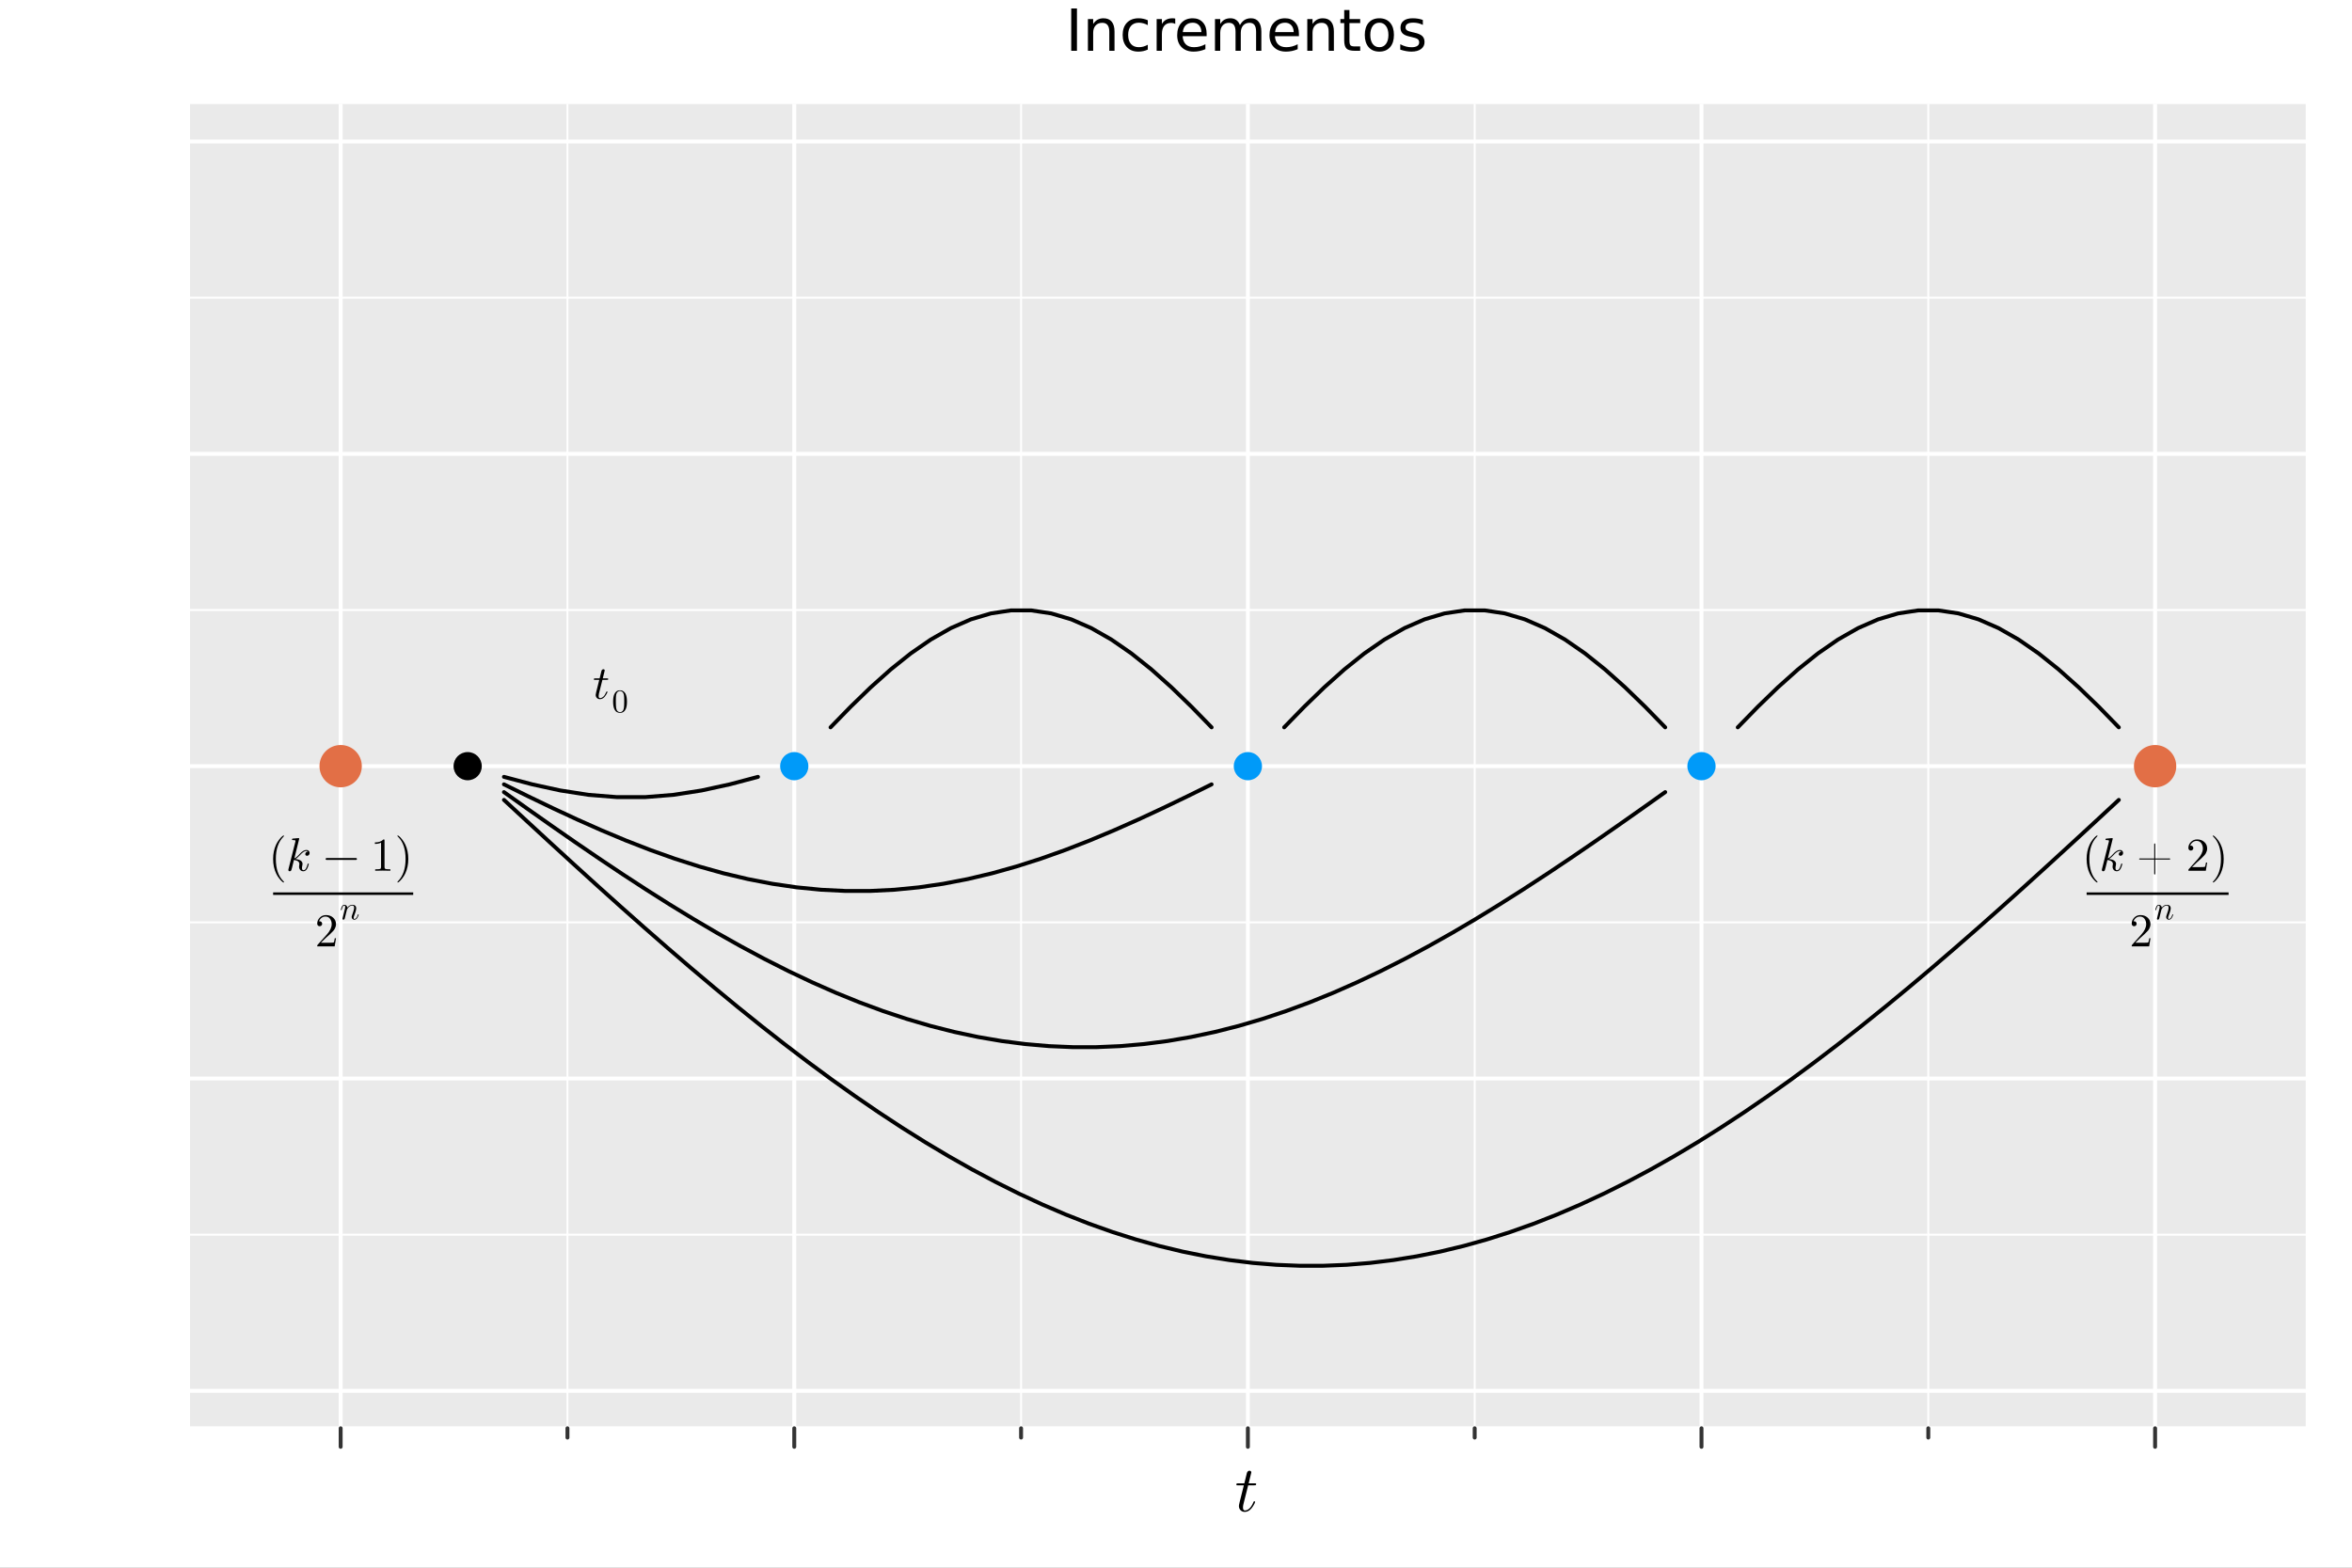 <?xml version="1.0" encoding="utf-8"?>
<svg xmlns="http://www.w3.org/2000/svg" xmlns:xlink="http://www.w3.org/1999/xlink" width="600" height="400" viewBox="0 0 2400 1600">
<rect x="0" y="0" width="2400" height="1600" fill="#808080" stroke="none"/>
<defs>
  <clipPath id="clip570">
    <rect x="0" y="0" width="2400" height="1600"/>
  </clipPath>
</defs>
<path clip-path="url(#clip570)" d="M0 1600 L2400 1600 L2400 0 L0 0  Z" fill="#ffffff" fill-rule="evenodd" fill-opacity="1"/>
<defs>
  <clipPath id="clip571">
    <rect x="480" y="0" width="1681" height="1600"/>
  </clipPath>
</defs>
<path clip-path="url(#clip570)" d="M193.936 1457.74 L2352.76 1457.74 L2352.76 106.192 L193.936 106.192  Z" fill="#eaeaea" fill-rule="evenodd" fill-opacity="1"/>
<defs>
  <clipPath id="clip572">
    <rect x="193" y="106" width="2160" height="1353"/>
  </clipPath>
</defs>
<polyline clip-path="url(#clip572)" style="stroke:#ffffff; stroke-linecap:round; stroke-linejoin:round; stroke-width:2; stroke-opacity:1; fill:none" points="579.043,1457.74 579.043,106.192 "/>
<polyline clip-path="url(#clip572)" style="stroke:#ffffff; stroke-linecap:round; stroke-linejoin:round; stroke-width:2; stroke-opacity:1; fill:none" points="1041.91,1457.74 1041.91,106.192 "/>
<polyline clip-path="url(#clip572)" style="stroke:#ffffff; stroke-linecap:round; stroke-linejoin:round; stroke-width:2; stroke-opacity:1; fill:none" points="1504.78,1457.74 1504.78,106.192 "/>
<polyline clip-path="url(#clip572)" style="stroke:#ffffff; stroke-linecap:round; stroke-linejoin:round; stroke-width:2; stroke-opacity:1; fill:none" points="1967.65,1457.74 1967.65,106.192 "/>
<polyline clip-path="url(#clip572)" style="stroke:#ffffff; stroke-linecap:round; stroke-linejoin:round; stroke-width:2; stroke-opacity:1; fill:none" points="193.936,1260.11 2352.76,1260.11 "/>
<polyline clip-path="url(#clip572)" style="stroke:#ffffff; stroke-linecap:round; stroke-linejoin:round; stroke-width:2; stroke-opacity:1; fill:none" points="193.936,941.347 2352.76,941.347 "/>
<polyline clip-path="url(#clip572)" style="stroke:#ffffff; stroke-linecap:round; stroke-linejoin:round; stroke-width:2; stroke-opacity:1; fill:none" points="193.936,622.585 2352.76,622.585 "/>
<polyline clip-path="url(#clip572)" style="stroke:#ffffff; stroke-linecap:round; stroke-linejoin:round; stroke-width:2; stroke-opacity:1; fill:none" points="193.936,303.824 2352.76,303.824 "/>
<polyline clip-path="url(#clip572)" style="stroke:#ffffff; stroke-linecap:round; stroke-linejoin:round; stroke-width:4; stroke-opacity:1; fill:none" points="347.608,1457.74 347.608,106.192 "/>
<polyline clip-path="url(#clip572)" style="stroke:#ffffff; stroke-linecap:round; stroke-linejoin:round; stroke-width:4; stroke-opacity:1; fill:none" points="810.477,1457.74 810.477,106.192 "/>
<polyline clip-path="url(#clip572)" style="stroke:#ffffff; stroke-linecap:round; stroke-linejoin:round; stroke-width:4; stroke-opacity:1; fill:none" points="1273.35,1457.74 1273.35,106.192 "/>
<polyline clip-path="url(#clip572)" style="stroke:#ffffff; stroke-linecap:round; stroke-linejoin:round; stroke-width:4; stroke-opacity:1; fill:none" points="1736.21,1457.74 1736.21,106.192 "/>
<polyline clip-path="url(#clip572)" style="stroke:#ffffff; stroke-linecap:round; stroke-linejoin:round; stroke-width:4; stroke-opacity:1; fill:none" points="2199.08,1457.74 2199.08,106.192 "/>
<polyline clip-path="url(#clip572)" style="stroke:#ffffff; stroke-linecap:round; stroke-linejoin:round; stroke-width:4; stroke-opacity:1; fill:none" points="193.936,1419.49 2352.76,1419.49 "/>
<polyline clip-path="url(#clip572)" style="stroke:#ffffff; stroke-linecap:round; stroke-linejoin:round; stroke-width:4; stroke-opacity:1; fill:none" points="193.936,1100.73 2352.76,1100.73 "/>
<polyline clip-path="url(#clip572)" style="stroke:#ffffff; stroke-linecap:round; stroke-linejoin:round; stroke-width:4; stroke-opacity:1; fill:none" points="193.936,781.966 2352.76,781.966 "/>
<polyline clip-path="url(#clip572)" style="stroke:#ffffff; stroke-linecap:round; stroke-linejoin:round; stroke-width:4; stroke-opacity:1; fill:none" points="193.936,463.205 2352.76,463.205 "/>
<polyline clip-path="url(#clip572)" style="stroke:#ffffff; stroke-linecap:round; stroke-linejoin:round; stroke-width:4; stroke-opacity:1; fill:none" points="193.936,144.443 2352.76,144.443 "/>
<polyline clip-path="url(#clip570)" style="stroke:#ffffff; stroke-linecap:round; stroke-linejoin:round; stroke-width:4; stroke-opacity:1; fill:none" points="193.936,1457.74 2352.76,1457.74 "/>
<polyline clip-path="url(#clip570)" style="stroke:#333333; stroke-linecap:round; stroke-linejoin:round; stroke-width:4; stroke-opacity:1; fill:none" points="347.608,1457.74 347.608,1476.64 "/>
<polyline clip-path="url(#clip570)" style="stroke:#333333; stroke-linecap:round; stroke-linejoin:round; stroke-width:4; stroke-opacity:1; fill:none" points="810.477,1457.74 810.477,1476.64 "/>
<polyline clip-path="url(#clip570)" style="stroke:#333333; stroke-linecap:round; stroke-linejoin:round; stroke-width:4; stroke-opacity:1; fill:none" points="1273.35,1457.74 1273.35,1476.64 "/>
<polyline clip-path="url(#clip570)" style="stroke:#333333; stroke-linecap:round; stroke-linejoin:round; stroke-width:4; stroke-opacity:1; fill:none" points="1736.21,1457.74 1736.21,1476.64 "/>
<polyline clip-path="url(#clip570)" style="stroke:#333333; stroke-linecap:round; stroke-linejoin:round; stroke-width:4; stroke-opacity:1; fill:none" points="2199.08,1457.74 2199.08,1476.64 "/>
<polyline clip-path="url(#clip570)" style="stroke:#333333; stroke-linecap:round; stroke-linejoin:round; stroke-width:4; stroke-opacity:1; fill:none" points="579.043,1457.74 579.043,1467.19 "/>
<polyline clip-path="url(#clip570)" style="stroke:#333333; stroke-linecap:round; stroke-linejoin:round; stroke-width:4; stroke-opacity:1; fill:none" points="1041.91,1457.74 1041.91,1467.19 "/>
<polyline clip-path="url(#clip570)" style="stroke:#333333; stroke-linecap:round; stroke-linejoin:round; stroke-width:4; stroke-opacity:1; fill:none" points="1504.78,1457.74 1504.78,1467.19 "/>
<polyline clip-path="url(#clip570)" style="stroke:#333333; stroke-linecap:round; stroke-linejoin:round; stroke-width:4; stroke-opacity:1; fill:none" points="1967.65,1457.74 1967.65,1467.19 "/>
<path clip-path="url(#clip570)" d="M1281.82 1514.63 Q1281.82 1515.53 1281.4 1515.76 Q1280.98 1515.95 1279.82 1515.95 L1273.64 1515.95 L1268.74 1535.41 Q1268.35 1537.11 1268.35 1538.56 Q1268.35 1540.17 1268.84 1540.88 Q1269.35 1541.59 1270.42 1541.59 Q1272.51 1541.59 1274.76 1539.69 Q1277.05 1537.79 1278.98 1533.15 Q1279.24 1532.54 1279.37 1532.41 Q1279.53 1532.25 1279.95 1532.25 Q1280.75 1532.25 1280.75 1532.89 Q1280.75 1533.12 1280.3 1534.15 Q1279.88 1535.18 1278.95 1536.69 Q1278.05 1538.21 1276.86 1539.62 Q1275.7 1541.04 1273.93 1542.07 Q1272.16 1543.07 1270.26 1543.07 Q1267.58 1543.07 1265.88 1541.36 Q1264.2 1539.66 1264.2 1536.98 Q1264.2 1536.11 1264.88 1533.34 Q1265.55 1530.54 1269.22 1515.95 L1263.4 1515.95 Q1262.59 1515.95 1262.27 1515.92 Q1261.98 1515.89 1261.75 1515.73 Q1261.56 1515.53 1261.56 1515.15 Q1261.56 1514.54 1261.82 1514.28 Q1262.07 1513.99 1262.4 1513.96 Q1262.75 1513.89 1263.56 1513.89 L1269.74 1513.89 L1272.32 1503.43 Q1272.57 1502.39 1273.22 1501.81 Q1273.89 1501.2 1274.28 1501.14 Q1274.67 1501.04 1274.96 1501.04 Q1275.83 1501.04 1276.34 1501.53 Q1276.86 1501.98 1276.86 1502.81 Q1276.86 1503.26 1274.15 1513.89 L1279.95 1513.89 Q1280.69 1513.89 1280.98 1513.92 Q1281.3 1513.96 1281.56 1514.12 Q1281.82 1514.28 1281.82 1514.63 Z" fill="#000000" fill-rule="nonzero" fill-opacity="1" /><path clip-path="url(#clip570)" d="M1093.08 8.64 L1098.93 8.64 L1098.93 51.84 L1093.08 51.84 L1093.08 8.64 Z" fill="#000000" fill-rule="nonzero" fill-opacity="1" /><path clip-path="url(#clip570)" d="M1137.26 32.28 L1137.26 51.84 L1131.94 51.84 L1131.94 32.453 Q1131.94 27.853 1130.15 25.567 Q1128.35 23.281 1124.76 23.281 Q1120.45 23.281 1117.96 26.03 Q1115.48 28.779 1115.48 33.524 L1115.48 51.84 L1110.12 51.84 L1110.12 19.433 L1115.48 19.433 L1115.48 24.468 Q1117.39 21.545 1119.96 20.098 Q1122.57 18.651 1125.95 18.651 Q1131.54 18.651 1134.4 22.124 Q1137.26 25.567 1137.26 32.28 Z" fill="#000000" fill-rule="nonzero" fill-opacity="1" /><path clip-path="url(#clip570)" d="M1171.21 20.677 L1171.21 25.654 Q1168.95 24.41 1166.66 23.802 Q1164.41 23.165 1162.09 23.165 Q1156.91 23.165 1154.05 26.464 Q1151.18 29.734 1151.18 35.665 Q1151.18 41.597 1154.05 44.896 Q1156.91 48.165 1162.09 48.165 Q1164.41 48.165 1166.66 47.558 Q1168.95 46.921 1171.21 45.677 L1171.21 50.596 Q1168.98 51.638 1166.58 52.158 Q1164.2 52.679 1161.51 52.679 Q1154.19 52.679 1149.88 48.078 Q1145.57 43.478 1145.57 35.665 Q1145.57 27.737 1149.91 23.194 Q1154.28 18.651 1161.86 18.651 Q1164.32 18.651 1166.66 19.172 Q1169.01 19.664 1171.21 20.677 Z" fill="#000000" fill-rule="nonzero" fill-opacity="1" /><path clip-path="url(#clip570)" d="M1199.24 24.41 Q1198.35 23.889 1197.28 23.657 Q1196.23 23.397 1194.96 23.397 Q1190.45 23.397 1188.02 26.348 Q1185.61 29.271 1185.61 34.768 L1185.61 51.84 L1180.26 51.84 L1180.26 19.433 L1185.61 19.433 L1185.61 24.468 Q1187.29 21.516 1189.98 20.098 Q1192.68 18.651 1196.52 18.651 Q1197.07 18.651 1197.74 18.738 Q1198.4 18.796 1199.21 18.941 L1199.24 24.41 Z" fill="#000000" fill-rule="nonzero" fill-opacity="1" /><path clip-path="url(#clip570)" d="M1231.25 34.305 L1231.25 36.91 L1206.77 36.91 Q1207.11 42.407 1210.07 45.301 Q1213.05 48.165 1218.34 48.165 Q1221.41 48.165 1224.27 47.413 Q1227.17 46.661 1230 45.156 L1230 50.191 Q1227.14 51.406 1224.13 52.042 Q1221.12 52.679 1218.02 52.679 Q1210.27 52.679 1205.72 48.165 Q1201.21 43.651 1201.21 35.955 Q1201.21 27.997 1205.49 23.339 Q1209.8 18.651 1217.1 18.651 Q1223.64 18.651 1227.43 22.876 Q1231.25 27.072 1231.25 34.305 M1225.92 32.743 Q1225.86 28.374 1223.46 25.77 Q1221.09 23.165 1217.15 23.165 Q1212.7 23.165 1210.01 25.683 Q1207.35 28.2 1206.94 32.772 L1225.92 32.743 Z" fill="#000000" fill-rule="nonzero" fill-opacity="1" /><path clip-path="url(#clip570)" d="M1265.22 25.654 Q1267.21 22.066 1269.99 20.359 Q1272.77 18.651 1276.53 18.651 Q1281.59 18.651 1284.34 22.21 Q1287.09 25.741 1287.09 32.28 L1287.09 51.84 L1281.74 51.84 L1281.74 32.453 Q1281.74 27.795 1280.09 25.538 Q1278.44 23.281 1275.05 23.281 Q1270.92 23.281 1268.51 26.03 Q1266.11 28.779 1266.11 33.524 L1266.11 51.84 L1260.76 51.84 L1260.76 32.453 Q1260.76 27.766 1259.11 25.538 Q1257.46 23.281 1254.02 23.281 Q1249.94 23.281 1247.54 26.059 Q1245.13 28.808 1245.13 33.524 L1245.13 51.84 L1239.78 51.84 L1239.78 19.433 L1245.13 19.433 L1245.13 24.468 Q1246.96 21.487 1249.5 20.069 Q1252.05 18.651 1255.55 18.651 Q1259.08 18.651 1261.54 20.445 Q1264.03 22.239 1265.22 25.654 Z" fill="#000000" fill-rule="nonzero" fill-opacity="1" /><path clip-path="url(#clip570)" d="M1325.43 34.305 L1325.43 36.91 L1300.95 36.91 Q1301.3 42.407 1304.25 45.301 Q1307.23 48.165 1312.52 48.165 Q1315.59 48.165 1318.46 47.413 Q1321.35 46.661 1324.18 45.156 L1324.18 50.191 Q1321.32 51.406 1318.31 52.042 Q1315.3 52.679 1312.21 52.679 Q1304.45 52.679 1299.91 48.165 Q1295.39 43.651 1295.39 35.955 Q1295.39 27.997 1299.68 23.339 Q1303.99 18.651 1311.28 18.651 Q1317.82 18.651 1321.61 22.876 Q1325.43 27.072 1325.43 34.305 M1320.1 32.743 Q1320.05 28.374 1317.65 25.77 Q1315.27 23.165 1311.34 23.165 Q1306.88 23.165 1304.19 25.683 Q1301.53 28.2 1301.12 32.772 L1320.1 32.743 Z" fill="#000000" fill-rule="nonzero" fill-opacity="1" /><path clip-path="url(#clip570)" d="M1361.11 32.28 L1361.11 51.84 L1355.78 51.84 L1355.78 32.453 Q1355.78 27.853 1353.99 25.567 Q1352.19 23.281 1348.61 23.281 Q1344.29 23.281 1341.81 26.03 Q1339.32 28.779 1339.32 33.524 L1339.32 51.84 L1333.96 51.84 L1333.96 19.433 L1339.32 19.433 L1339.32 24.468 Q1341.23 21.545 1343.8 20.098 Q1346.41 18.651 1349.79 18.651 Q1355.38 18.651 1358.24 22.124 Q1361.11 25.567 1361.11 32.28 Z" fill="#000000" fill-rule="nonzero" fill-opacity="1" /><path clip-path="url(#clip570)" d="M1376.99 10.231 L1376.99 19.433 L1387.96 19.433 L1387.96 23.57 L1376.99 23.57 L1376.99 41.163 Q1376.99 45.127 1378.06 46.255 Q1379.16 47.384 1382.49 47.384 L1387.96 47.384 L1387.96 51.84 L1382.49 51.84 Q1376.33 51.84 1373.98 49.554 Q1371.64 47.239 1371.64 41.163 L1371.64 23.57 L1367.73 23.57 L1367.73 19.433 L1371.64 19.433 L1371.64 10.231 L1376.99 10.231 Z" fill="#000000" fill-rule="nonzero" fill-opacity="1" /><path clip-path="url(#clip570)" d="M1407.52 23.165 Q1403.24 23.165 1400.75 26.522 Q1398.26 29.849 1398.26 35.665 Q1398.26 41.481 1400.72 44.838 Q1403.21 48.165 1407.52 48.165 Q1411.77 48.165 1414.26 44.809 Q1416.75 41.452 1416.75 35.665 Q1416.75 29.907 1414.26 26.551 Q1411.77 23.165 1407.52 23.165 M1407.52 18.651 Q1414.46 18.651 1418.43 23.165 Q1422.39 27.679 1422.39 35.665 Q1422.39 43.623 1418.43 48.165 Q1414.46 52.679 1407.52 52.679 Q1400.54 52.679 1396.58 48.165 Q1392.65 43.623 1392.65 35.665 Q1392.65 27.679 1396.58 23.165 Q1400.54 18.651 1407.52 18.651 Z" fill="#000000" fill-rule="nonzero" fill-opacity="1" /><path clip-path="url(#clip570)" d="M1451.88 20.388 L1451.88 25.422 Q1449.62 24.265 1447.19 23.686 Q1444.76 23.108 1442.15 23.108 Q1438.19 23.108 1436.19 24.323 Q1434.22 25.538 1434.22 27.969 Q1434.22 29.82 1435.64 30.891 Q1437.06 31.933 1441.34 32.888 L1443.17 33.293 Q1448.84 34.508 1451.21 36.736 Q1453.61 38.935 1453.61 42.899 Q1453.61 47.413 1450.02 50.046 Q1446.46 52.679 1440.21 52.679 Q1437.61 52.679 1434.77 52.158 Q1431.97 51.666 1428.84 50.654 L1428.84 45.156 Q1431.79 46.69 1434.66 47.471 Q1437.52 48.223 1440.33 48.223 Q1444.09 48.223 1446.12 46.95 Q1448.14 45.648 1448.14 43.304 Q1448.14 41.134 1446.67 39.977 Q1445.22 38.819 1440.27 37.749 L1438.42 37.315 Q1433.47 36.273 1431.27 34.132 Q1429.07 31.962 1429.07 28.2 Q1429.07 23.628 1432.32 21.14 Q1435.56 18.651 1441.52 18.651 Q1444.47 18.651 1447.07 19.085 Q1449.68 19.52 1451.88 20.388 Z" fill="#000000" fill-rule="nonzero" fill-opacity="1" /><circle clip-path="url(#clip572)" cx="347.608" cy="781.966" r="14.4" fill="#009af9" fill-rule="evenodd" fill-opacity="1" stroke="none"/>
<circle clip-path="url(#clip572)" cx="810.477" cy="781.966" r="14.4" fill="#009af9" fill-rule="evenodd" fill-opacity="1" stroke="none"/>
<circle clip-path="url(#clip572)" cx="1273.35" cy="781.966" r="14.4" fill="#009af9" fill-rule="evenodd" fill-opacity="1" stroke="none"/>
<circle clip-path="url(#clip572)" cx="1736.21" cy="781.966" r="14.4" fill="#009af9" fill-rule="evenodd" fill-opacity="1" stroke="none"/>
<circle clip-path="url(#clip572)" cx="2199.08" cy="781.966" r="14.4" fill="#009af9" fill-rule="evenodd" fill-opacity="1" stroke="none"/>
<circle clip-path="url(#clip572)" cx="347.608" cy="781.966" r="21.6" fill="#e26f46" fill-rule="evenodd" fill-opacity="1" stroke="none"/>
<circle clip-path="url(#clip572)" cx="2199.08" cy="781.966" r="21.6" fill="#e26f46" fill-rule="evenodd" fill-opacity="1" stroke="none"/>
<circle clip-path="url(#clip572)" cx="477.212" cy="781.966" r="14.4" fill="#000000" fill-rule="evenodd" fill-opacity="1" stroke="none"/>
<polyline clip-path="url(#clip572)" style="stroke:#000000; stroke-linecap:round; stroke-linejoin:round; stroke-width:4; stroke-opacity:1; fill:none" points="847.507,742.33 867.97,721.339 888.434,701.516 908.898,683.243 929.361,666.871 949.825,652.715 970.289,641.049 990.752,632.097 1011.22,626.032 1031.68,622.97 1052.14,622.97 1072.61,626.032 1093.07,632.097 1113.53,641.049 1134,652.715 1154.46,666.871 1174.93,683.243 1195.39,701.516 1215.85,721.339 1236.32,742.33 "/>
<polyline clip-path="url(#clip572)" style="stroke:#000000; stroke-linecap:round; stroke-linejoin:round; stroke-width:4; stroke-opacity:1; fill:none" points="1310.38,742.33 1330.84,721.339 1351.3,701.516 1371.77,683.243 1392.23,666.871 1412.69,652.715 1433.16,641.049 1453.62,632.097 1474.08,626.032 1494.55,622.97 1515.01,622.97 1535.48,626.032 1555.94,632.097 1576.4,641.049 1596.87,652.715 1617.33,666.871 1637.79,683.243 1658.26,701.516 1678.72,721.339 1699.19,742.33 "/>
<polyline clip-path="url(#clip572)" style="stroke:#000000; stroke-linecap:round; stroke-linejoin:round; stroke-width:4; stroke-opacity:1; fill:none" points="1773.24,742.33 1793.71,721.339 1814.17,701.516 1834.64,683.243 1855.1,666.871 1875.56,652.715 1896.03,641.049 1916.49,632.097 1936.95,626.032 1957.42,622.97 1977.88,622.97 1998.34,626.032 2018.81,632.097 2039.27,641.049 2059.74,652.715 2080.2,666.871 2100.66,683.243 2121.13,701.516 2141.59,721.339 2162.05,742.33 "/>
<polyline clip-path="url(#clip572)" style="stroke:#000000; stroke-linecap:round; stroke-linejoin:round; stroke-width:4; stroke-opacity:1; fill:none" points="514.241,792.868 543.042,800.502 571.843,806.777 600.643,811.235 629.444,813.549 658.245,813.549 687.046,811.235 715.846,806.777 744.647,800.502 773.448,792.868 "/>
<polyline clip-path="url(#clip572)" style="stroke:#000000; stroke-linecap:round; stroke-linejoin:round; stroke-width:4; stroke-opacity:1; fill:none" points="514.241,800.531 539.14,812.816 564.039,824.803 588.939,836.377 613.838,847.426 638.737,857.844 663.636,867.53 688.535,876.39 713.434,884.34 738.334,891.302 763.233,897.209 788.132,902.005 813.031,905.643 837.93,908.088 862.829,909.317 887.728,909.317 912.628,908.088 937.527,905.643 962.426,902.005 987.325,897.209 1012.22,891.302 1037.12,884.34 1062.02,876.39 1086.92,867.53 1111.82,857.844 1136.72,847.426 1161.62,836.377 1186.52,824.803 1211.42,812.816 1236.32,800.531 "/>
<polyline clip-path="url(#clip572)" style="stroke:#000000; stroke-linecap:round; stroke-linejoin:round; stroke-width:4; stroke-opacity:1; fill:none" points="514.241,808.436 538.424,825.615 562.606,842.635 586.789,859.435 610.971,875.952 635.154,892.127 659.336,907.901 683.519,923.217 707.701,938.018 731.884,952.252 756.066,965.865 780.249,978.809 804.432,991.037 828.614,1002.5 852.797,1013.17 876.979,1022.99 901.162,1031.93 925.344,1039.97 949.527,1047.07 973.709,1053.2 997.892,1058.34 1022.07,1062.48 1046.26,1065.59 1070.44,1067.68 1094.62,1068.72 1118.8,1068.72 1142.99,1067.68 1167.17,1065.59 1191.35,1062.48 1215.53,1058.34 1239.72,1053.2 1263.9,1047.07 1288.08,1039.97 1312.26,1031.93 1336.45,1022.99 1360.63,1013.17 1384.81,1002.5 1408.99,991.037 1433.18,978.809 1457.36,965.865 1481.54,952.252 1505.72,938.018 1529.91,923.217 1554.09,907.901 1578.27,892.127 1602.46,875.952 1626.64,859.435 1650.82,842.635 1675,825.615 1699.19,808.436 "/>
<polyline clip-path="url(#clip572)" style="stroke:#000000; stroke-linecap:round; stroke-linejoin:round; stroke-width:4; stroke-opacity:1; fill:none" points="514.241,816.397 538.123,838.529 562.004,860.554 585.885,882.43 609.767,904.115 633.648,925.568 657.529,946.748 681.411,967.616 705.292,988.131 729.173,1008.25 753.055,1027.95 776.936,1047.18 800.817,1065.9 824.699,1084.09 848.58,1101.7 872.461,1118.7 896.343,1135.07 920.224,1150.76 944.105,1165.76 967.987,1180.02 991.868,1193.53 1015.75,1206.26 1039.63,1218.19 1063.51,1229.28 1087.39,1239.53 1111.27,1248.91 1135.16,1257.4 1159.04,1264.99 1182.92,1271.67 1206.8,1277.41 1230.68,1282.21 1254.56,1286.06 1278.44,1288.96 1302.33,1290.9 1326.21,1291.86 1350.09,1291.86 1373.97,1290.9 1397.85,1288.96 1421.73,1286.06 1445.61,1282.21 1469.49,1277.41 1493.38,1271.67 1517.26,1264.99 1541.14,1257.4 1565.02,1248.91 1588.9,1239.53 1612.78,1229.28 1636.66,1218.19 1660.55,1206.26 1684.43,1193.53 1708.31,1180.02 1732.19,1165.76 1756.07,1150.76 1779.95,1135.07 1803.83,1118.7 1827.72,1101.7 1851.6,1084.09 1875.48,1065.9 1899.36,1047.18 1923.24,1027.95 1947.12,1008.25 1971,988.131 1994.88,967.616 2018.77,946.748 2042.65,925.568 2066.53,904.115 2090.41,882.43 2114.29,860.554 2138.17,838.529 2162.05,816.397 "/>
<path clip-path="url(#clip570)" d="M278.69 876.686 Q278.69 868.582 281.711 862.047 Q283 859.306 284.803 857.011 Q286.607 854.716 287.801 853.708 Q288.996 852.701 289.324 852.701 Q289.792 852.701 289.816 853.17 Q289.816 853.404 289.183 853.989 Q281.454 861.859 281.477 876.686 Q281.477 891.559 288.996 899.124 Q289.816 899.944 289.816 900.202 Q289.816 900.67 289.324 900.67 Q288.996 900.67 287.848 899.71 Q286.7 898.75 284.92 896.548 Q283.14 894.346 281.852 891.653 Q278.69 885.118 278.69 876.686 Z" fill="#000000" fill-rule="nonzero" fill-opacity="1" /><path clip-path="url(#clip570)" d="M315.938 870.502 Q315.938 871.837 315.118 872.634 Q314.322 873.43 313.315 873.43 Q312.425 873.43 311.956 872.915 Q311.488 872.399 311.488 871.744 Q311.488 871.463 311.605 871.111 Q311.722 870.736 311.98 870.291 Q312.261 869.846 312.846 869.519 Q313.432 869.191 314.228 869.144 Q314.064 868.98 314.017 868.956 Q313.666 868.675 313.01 868.582 Q312.917 868.535 312.589 868.535 Q310.973 868.535 309.333 869.729 Q307.717 870.9 305.726 873.126 Q303.22 875.725 301.604 876.686 Q308.701 877.623 308.701 881.722 Q308.701 882.401 308.513 883.221 Q308.138 884.767 308.138 885.891 Q308.138 888.139 309.661 888.139 Q311.137 888.139 312.073 886.64 Q313.034 885.141 313.83 882.213 Q313.947 881.675 314.064 881.511 Q314.181 881.347 314.509 881.347 Q315.095 881.347 315.095 881.815 Q314.556 884.556 313.362 886.664 Q311.839 889.217 309.567 889.217 Q307.67 889.217 306.405 887.905 Q305.164 886.57 305.164 884.462 Q305.164 883.947 305.351 882.776 Q305.492 882.307 305.492 881.768 Q305.492 880.668 304.883 879.848 Q304.274 879.005 303.29 878.583 Q302.306 878.161 301.486 877.974 Q300.69 877.763 299.917 877.693 Q297.575 887.601 297.247 888.21 Q297.036 888.631 296.568 888.912 Q296.099 889.217 295.607 889.217 Q295.139 889.217 294.671 888.889 Q294.226 888.584 294.226 887.858 Q294.226 887.484 294.413 886.804 L301.369 859.166 L301.51 858.229 Q301.51 857.948 301.393 857.807 Q301.299 857.643 300.737 857.526 Q300.198 857.409 299.121 857.409 Q298.676 857.409 298.465 857.386 Q298.278 857.362 298.114 857.245 Q297.95 857.105 297.95 856.824 Q297.95 856.425 298.114 856.215 Q298.301 855.98 298.442 855.933 Q298.582 855.887 298.863 855.863 Q299.261 855.84 300.596 855.723 Q301.931 855.582 303.079 855.488 Q304.227 855.395 304.719 855.395 Q305 855.395 305.14 855.535 Q305.304 855.652 305.328 855.793 L305.351 855.91 L300.362 876.147 Q302.423 875.327 305.679 871.697 Q309.45 867.481 312.682 867.481 Q314.205 867.481 315.071 868.418 Q315.938 869.331 315.938 870.502 Z" fill="#000000" fill-rule="nonzero" fill-opacity="1" /><path clip-path="url(#clip570)" d="M363.945 876.007 Q364.226 876.288 364.226 876.686 Q364.226 877.084 363.945 877.365 Q363.664 877.646 363.265 877.646 L333.238 877.646 Q332.84 877.646 332.559 877.365 Q332.278 877.084 332.278 876.686 Q332.278 876.288 332.559 876.007 Q332.84 875.725 333.238 875.725 L363.265 875.725 Q363.664 875.725 363.945 876.007 Z" fill="#000000" fill-rule="nonzero" fill-opacity="1" /><path clip-path="url(#clip570)" d="M382.529 861.297 L382.529 859.798 Q388.291 859.798 391.266 856.73 Q392.086 856.73 392.226 856.917 Q392.367 857.105 392.367 857.971 L392.367 884.884 Q392.367 886.312 393.069 886.757 Q393.772 887.202 396.84 887.202 L398.363 887.202 L398.363 888.678 Q396.676 888.538 390.587 888.538 Q384.497 888.538 382.834 888.678 L382.834 887.202 L384.356 887.202 Q387.378 887.202 388.104 886.781 Q388.83 886.336 388.83 884.884 L388.83 860.032 Q386.324 861.297 382.529 861.297 Z" fill="#000000" fill-rule="nonzero" fill-opacity="1" /><path clip-path="url(#clip570)" d="M405.511 900.202 Q405.511 899.968 406.12 899.382 Q413.85 891.512 413.85 876.686 Q413.85 861.813 406.425 854.294 Q405.511 853.427 405.511 853.17 Q405.511 852.701 405.98 852.701 Q406.308 852.701 407.455 853.662 Q408.626 854.622 410.383 856.824 Q412.163 859.025 413.475 861.719 Q416.637 868.254 416.637 876.686 Q416.637 884.79 413.615 891.325 Q412.327 894.065 410.524 896.361 Q408.72 898.656 407.526 899.663 Q406.331 900.67 405.98 900.67 Q405.511 900.67 405.511 900.202 Z" fill="#000000" fill-rule="nonzero" fill-opacity="1" /><path clip-path="url(#clip570)" d="M278.69 913.353 L421.647 913.353 L421.647 910.793 L278.69 910.793  Z" fill="#000000" fill-rule="evenodd" fill-opacity="1"/>
<path clip-path="url(#clip570)" d="M323.69 965.888 Q323.69 965.021 323.76 964.764 Q323.854 964.506 324.229 964.108 L333.434 953.849 Q338.47 948.181 338.47 943.238 Q338.47 940.03 336.783 937.734 Q335.12 935.439 332.052 935.439 Q329.944 935.439 328.164 936.727 Q326.384 938.015 325.564 940.311 Q325.704 940.264 326.196 940.264 Q327.391 940.264 328.047 941.013 Q328.726 941.763 328.726 942.77 Q328.726 944.058 327.883 944.691 Q327.063 945.3 326.243 945.3 Q325.915 945.3 325.47 945.229 Q325.048 945.159 324.369 944.503 Q323.69 943.824 323.69 942.629 Q323.69 939.28 326.22 936.61 Q328.773 933.94 332.661 933.94 Q337.064 933.94 339.945 936.563 Q342.85 939.163 342.85 943.238 Q342.85 944.667 342.405 945.979 Q341.983 947.267 341.397 948.274 Q340.835 949.281 339.289 950.898 Q337.743 952.514 336.502 953.661 Q335.261 954.809 332.473 957.245 L327.391 962.187 L336.034 962.187 Q340.25 962.187 340.578 961.812 Q341.046 961.133 341.632 957.55 L342.85 957.55 L341.491 965.888 L323.69 965.888 Z" fill="#000000" fill-rule="nonzero" fill-opacity="1" /><path clip-path="url(#clip570)" d="M365.978 933.478 Q365.978 933.609 365.83 934.118 Q365.683 934.626 365.322 935.413 Q364.978 936.2 364.502 936.921 Q364.027 937.626 363.24 938.151 Q362.469 938.659 361.584 938.659 Q360.403 938.659 359.616 937.872 Q358.829 937.085 358.829 935.905 Q358.829 935.249 359.174 934.347 Q361.354 928.527 361.354 926.526 Q361.354 924.182 359.534 924.182 Q358.633 924.182 357.78 924.526 Q356.944 924.854 356.37 925.313 Q355.796 925.772 355.272 926.412 Q354.763 927.035 354.501 927.461 Q354.255 927.871 354.058 928.281 L353.632 929.953 Q353.534 930.412 353.058 932.199 L352.32 935.233 Q351.796 937.495 351.681 937.708 Q351.517 938.167 351.156 938.413 Q350.796 938.659 350.435 938.659 Q350.025 938.659 349.746 938.413 Q349.467 938.167 349.467 937.741 Q349.467 937.675 349.517 937.43 Q349.566 937.184 349.648 936.839 Q349.73 936.495 349.763 936.298 L351.714 928.543 Q352.074 927.133 352.156 926.69 Q352.255 926.231 352.255 925.723 Q352.255 924.182 351.205 924.182 Q350.353 924.182 349.795 925.198 Q349.238 926.215 348.762 928.182 Q348.615 928.723 348.517 928.838 Q348.435 928.953 348.189 928.953 Q347.779 928.937 347.779 928.609 Q347.779 928.527 347.91 927.986 Q348.041 927.445 348.287 926.674 Q348.549 925.887 348.795 925.362 Q349.008 924.969 349.123 924.788 Q349.254 924.592 349.566 924.215 Q349.894 923.821 350.32 923.641 Q350.763 923.444 351.304 923.444 Q352.517 923.444 353.402 924.231 Q354.288 925.002 354.403 926.362 Q356.583 923.444 359.633 923.444 Q361.436 923.444 362.469 924.395 Q363.502 925.346 363.502 927.035 Q363.502 927.428 363.42 927.936 Q363.355 928.428 363.191 929.051 Q363.043 929.674 362.912 930.15 Q362.781 930.625 362.518 931.396 Q362.256 932.15 362.141 932.478 Q362.027 932.806 361.748 933.577 Q361.486 934.331 361.453 934.413 Q360.846 935.938 360.846 936.807 Q360.846 937.38 361.026 937.643 Q361.223 937.905 361.65 937.905 Q362.797 937.905 363.65 936.774 Q364.519 935.626 365.076 933.757 Q365.207 933.347 365.273 933.249 Q365.355 933.15 365.584 933.15 Q365.978 933.15 365.978 933.478 Z" fill="#000000" fill-rule="nonzero" fill-opacity="1" /><path clip-path="url(#clip570)" d="M2129.21 876.686 Q2129.21 868.582 2132.23 862.047 Q2133.51 859.306 2135.32 857.011 Q2137.12 854.716 2138.32 853.708 Q2139.51 852.701 2139.84 852.701 Q2140.31 852.701 2140.33 853.17 Q2140.33 853.404 2139.7 853.989 Q2131.97 861.859 2131.99 876.686 Q2131.99 891.559 2139.51 899.124 Q2140.33 899.944 2140.33 900.202 Q2140.33 900.67 2139.84 900.67 Q2139.51 900.67 2138.36 899.71 Q2137.22 898.75 2135.44 896.548 Q2133.66 894.346 2132.37 891.653 Q2129.21 885.118 2129.21 876.686 Z" fill="#000000" fill-rule="nonzero" fill-opacity="1" /><path clip-path="url(#clip570)" d="M2166.45 870.502 Q2166.45 871.837 2165.63 872.634 Q2164.84 873.43 2163.83 873.43 Q2162.94 873.43 2162.47 872.915 Q2162 872.399 2162 871.744 Q2162 871.463 2162.12 871.111 Q2162.24 870.736 2162.49 870.291 Q2162.78 869.846 2163.36 869.519 Q2163.95 869.191 2164.74 869.144 Q2164.58 868.98 2164.53 868.956 Q2164.18 868.675 2163.53 868.582 Q2163.43 868.535 2163.1 868.535 Q2161.49 868.535 2159.85 869.729 Q2158.23 870.9 2156.24 873.126 Q2153.73 875.725 2152.12 876.686 Q2159.22 877.623 2159.22 881.722 Q2159.22 882.401 2159.03 883.221 Q2158.65 884.767 2158.65 885.891 Q2158.65 888.139 2160.18 888.139 Q2161.65 888.139 2162.59 886.64 Q2163.55 885.141 2164.35 882.213 Q2164.46 881.675 2164.58 881.511 Q2164.7 881.347 2165.02 881.347 Q2165.61 881.347 2165.61 881.815 Q2165.07 884.556 2163.88 886.664 Q2162.35 889.217 2160.08 889.217 Q2158.19 889.217 2156.92 887.905 Q2155.68 886.57 2155.68 884.462 Q2155.68 883.947 2155.87 882.776 Q2156.01 882.307 2156.01 881.768 Q2156.01 880.668 2155.4 879.848 Q2154.79 879.005 2153.81 878.583 Q2152.82 878.161 2152 877.974 Q2151.21 877.763 2150.43 877.693 Q2148.09 887.601 2147.76 888.21 Q2147.55 888.631 2147.08 888.912 Q2146.61 889.217 2146.12 889.217 Q2145.65 889.217 2145.19 888.889 Q2144.74 888.584 2144.74 887.858 Q2144.74 887.484 2144.93 886.804 L2151.88 859.166 L2152.02 858.229 Q2152.02 857.948 2151.91 857.807 Q2151.81 857.643 2151.25 857.526 Q2150.71 857.409 2149.64 857.409 Q2149.19 857.409 2148.98 857.386 Q2148.79 857.362 2148.63 857.245 Q2148.46 857.105 2148.46 856.824 Q2148.46 856.425 2148.63 856.215 Q2148.82 855.98 2148.96 855.933 Q2149.1 855.887 2149.38 855.863 Q2149.78 855.84 2151.11 855.723 Q2152.45 855.582 2153.59 855.488 Q2154.74 855.395 2155.23 855.395 Q2155.51 855.395 2155.66 855.535 Q2155.82 855.652 2155.84 855.793 L2155.87 855.91 L2150.88 876.147 Q2152.94 875.327 2156.19 871.697 Q2159.97 867.481 2163.2 867.481 Q2164.72 867.481 2165.59 868.418 Q2166.45 869.331 2166.45 870.502 Z" fill="#000000" fill-rule="nonzero" fill-opacity="1" /><path clip-path="url(#clip570)" d="M2183.89 877.271 Q2182.79 877.271 2182.79 876.686 Q2182.79 876.1 2183.94 876.1 Q2184.08 876.1 2184.32 876.124 Q2184.57 876.147 2184.62 876.147 L2198.13 876.147 L2198.13 862.585 Q2198.13 862.539 2198.11 862.328 Q2198.09 862.094 2198.09 861.953 Q2198.09 860.805 2198.65 860.805 Q2199.24 860.805 2199.24 861.953 L2199.24 876.147 L2212.77 876.147 Q2212.82 876.147 2213.05 876.124 Q2213.29 876.1 2213.43 876.1 Q2214.53 876.1 2214.53 876.686 Q2214.55 877.271 2213.38 877.271 Q2213.24 877.271 2213.03 877.248 Q2212.82 877.224 2212.77 877.224 L2199.24 877.224 L2199.24 891.465 Q2199.24 892.566 2198.65 892.566 Q2198.09 892.566 2198.09 891.418 Q2198.09 891.278 2198.11 891.044 Q2198.13 890.833 2198.13 890.786 L2198.13 877.224 L2184.62 877.224 Q2184.57 877.224 2184.29 877.248 Q2184.03 877.271 2183.89 877.271 Z" fill="#000000" fill-rule="nonzero" fill-opacity="1" /><path clip-path="url(#clip570)" d="M2233.04 888.678 Q2233.04 887.811 2233.11 887.554 Q2233.21 887.296 2233.58 886.898 L2242.79 876.639 Q2247.82 870.971 2247.82 866.029 Q2247.82 862.82 2246.14 860.524 Q2244.47 858.229 2241.41 858.229 Q2239.3 858.229 2237.52 859.517 Q2235.74 860.805 2234.92 863.101 Q2235.06 863.054 2235.55 863.054 Q2236.75 863.054 2237.4 863.803 Q2238.08 864.553 2238.08 865.56 Q2238.08 866.848 2237.24 867.481 Q2236.42 868.09 2235.6 868.09 Q2235.27 868.09 2234.82 868.019 Q2234.4 867.949 2233.72 867.293 Q2233.04 866.614 2233.04 865.42 Q2233.04 862.07 2235.57 859.4 Q2238.13 856.73 2242.02 856.73 Q2246.42 856.73 2249.3 859.353 Q2252.2 861.953 2252.2 866.029 Q2252.2 867.457 2251.76 868.769 Q2251.34 870.057 2250.75 871.064 Q2250.19 872.072 2248.64 873.688 Q2247.1 875.304 2245.86 876.452 Q2244.61 877.599 2241.83 880.035 L2236.75 884.977 L2245.39 884.977 Q2249.6 884.977 2249.93 884.603 Q2250.4 883.923 2250.99 880.34 L2252.2 880.34 L2250.85 888.678 L2233.04 888.678 Z" fill="#000000" fill-rule="nonzero" fill-opacity="1" /><path clip-path="url(#clip570)" d="M2257.95 900.202 Q2257.95 899.968 2258.56 899.382 Q2266.28 891.512 2266.28 876.686 Q2266.28 861.813 2258.86 854.294 Q2257.95 853.427 2257.95 853.17 Q2257.95 852.701 2258.41 852.701 Q2258.74 852.701 2259.89 853.662 Q2261.06 854.622 2262.82 856.824 Q2264.6 859.025 2265.91 861.719 Q2269.07 868.254 2269.07 876.686 Q2269.07 884.79 2266.05 891.325 Q2264.76 894.065 2262.96 896.361 Q2261.16 898.656 2259.96 899.663 Q2258.77 900.67 2258.41 900.67 Q2257.95 900.67 2257.95 900.202 Z" fill="#000000" fill-rule="nonzero" fill-opacity="1" /><path clip-path="url(#clip570)" d="M2129.21 913.353 L2274.08 913.353 L2274.08 910.793 L2129.21 910.793  Z" fill="#000000" fill-rule="evenodd" fill-opacity="1"/>
<path clip-path="url(#clip570)" d="M2175.21 965.888 Q2175.21 965.021 2175.28 964.764 Q2175.37 964.506 2175.74 964.108 L2184.95 953.849 Q2189.98 948.181 2189.98 943.238 Q2189.98 940.03 2188.3 937.734 Q2186.64 935.439 2183.57 935.439 Q2181.46 935.439 2179.68 936.727 Q2177.9 938.015 2177.08 940.311 Q2177.22 940.264 2177.71 940.264 Q2178.91 940.264 2179.56 941.013 Q2180.24 941.763 2180.24 942.77 Q2180.24 944.058 2179.4 944.691 Q2178.58 945.3 2177.76 945.3 Q2177.43 945.3 2176.99 945.229 Q2176.56 945.159 2175.88 944.503 Q2175.21 943.824 2175.21 942.629 Q2175.21 939.28 2177.73 936.61 Q2180.29 933.94 2184.18 933.94 Q2188.58 933.94 2191.46 936.563 Q2194.36 939.163 2194.36 943.238 Q2194.36 944.667 2193.92 945.979 Q2193.5 947.267 2192.91 948.274 Q2192.35 949.281 2190.8 950.898 Q2189.26 952.514 2188.02 953.661 Q2186.78 954.809 2183.99 957.245 L2178.91 962.187 L2187.55 962.187 Q2191.76 962.187 2192.09 961.812 Q2192.56 961.133 2193.15 957.55 L2194.36 957.55 L2193.01 965.888 L2175.21 965.888 Z" fill="#000000" fill-rule="nonzero" fill-opacity="1" /><path clip-path="url(#clip570)" d="M2217.49 933.478 Q2217.49 933.609 2217.35 934.118 Q2217.2 934.626 2216.84 935.413 Q2216.49 936.2 2216.02 936.921 Q2215.54 937.626 2214.75 938.151 Q2213.98 938.659 2213.1 938.659 Q2211.92 938.659 2211.13 937.872 Q2210.34 937.085 2210.34 935.905 Q2210.34 935.249 2210.69 934.347 Q2212.87 928.527 2212.87 926.526 Q2212.87 924.182 2211.05 924.182 Q2210.15 924.182 2209.3 924.526 Q2208.46 924.854 2207.89 925.313 Q2207.31 925.772 2206.79 926.412 Q2206.28 927.035 2206.02 927.461 Q2205.77 927.871 2205.57 928.281 L2205.15 929.953 Q2205.05 930.412 2204.57 932.199 L2203.84 935.233 Q2203.31 937.495 2203.2 937.708 Q2203.03 938.167 2202.67 938.413 Q2202.31 938.659 2201.95 938.659 Q2201.54 938.659 2201.26 938.413 Q2200.98 938.167 2200.98 937.741 Q2200.98 937.675 2201.03 937.43 Q2201.08 937.184 2201.16 936.839 Q2201.24 936.495 2201.28 936.298 L2203.23 928.543 Q2203.59 927.133 2203.67 926.69 Q2203.77 926.231 2203.77 925.723 Q2203.77 924.182 2202.72 924.182 Q2201.87 924.182 2201.31 925.198 Q2200.75 926.215 2200.28 928.182 Q2200.13 928.723 2200.03 928.838 Q2199.95 928.953 2199.7 928.953 Q2199.29 928.937 2199.29 928.609 Q2199.29 928.527 2199.42 927.986 Q2199.56 927.445 2199.8 926.674 Q2200.06 925.887 2200.31 925.362 Q2200.52 924.969 2200.64 924.788 Q2200.77 924.592 2201.08 924.215 Q2201.41 923.821 2201.84 923.641 Q2202.28 923.444 2202.82 923.444 Q2204.03 923.444 2204.92 924.231 Q2205.8 925.002 2205.92 926.362 Q2208.1 923.444 2211.15 923.444 Q2212.95 923.444 2213.98 924.395 Q2215.02 925.346 2215.02 927.035 Q2215.02 927.428 2214.94 927.936 Q2214.87 928.428 2214.71 929.051 Q2214.56 929.674 2214.43 930.15 Q2214.3 930.625 2214.03 931.396 Q2213.77 932.15 2213.66 932.478 Q2213.54 932.806 2213.26 933.577 Q2213 934.331 2212.97 934.413 Q2212.36 935.938 2212.36 936.807 Q2212.36 937.38 2212.54 937.643 Q2212.74 937.905 2213.16 937.905 Q2214.31 937.905 2215.16 936.774 Q2216.03 935.626 2216.59 933.757 Q2216.72 933.347 2216.79 933.249 Q2216.87 933.15 2217.1 933.15 Q2217.49 933.15 2217.49 933.478 Z" fill="#000000" fill-rule="nonzero" fill-opacity="1" /><path clip-path="url(#clip570)" d="M620.659 692.911 Q620.659 693.566 620.354 693.73 Q620.05 693.871 619.207 693.871 L614.71 693.871 L611.149 708.018 Q610.868 709.259 610.868 710.313 Q610.868 711.485 611.22 712 Q611.594 712.515 612.367 712.515 Q613.89 712.515 615.529 711.133 Q617.192 709.751 618.598 706.379 Q618.785 705.933 618.879 705.84 Q618.996 705.723 619.3 705.723 Q619.886 705.723 619.886 706.191 Q619.886 706.355 619.558 707.105 Q619.253 707.854 618.574 708.955 Q617.918 710.056 617.052 711.086 Q616.209 712.117 614.92 712.867 Q613.632 713.593 612.25 713.593 Q610.306 713.593 609.065 712.351 Q607.847 711.11 607.847 709.166 Q607.847 708.533 608.339 706.519 Q608.83 704.481 611.501 693.871 L607.261 693.871 Q606.676 693.871 606.441 693.848 Q606.231 693.824 606.067 693.707 Q605.926 693.566 605.926 693.285 Q605.926 692.84 606.113 692.653 Q606.301 692.442 606.535 692.419 Q606.793 692.372 607.378 692.372 L611.875 692.372 L613.749 684.76 Q613.937 684.01 614.405 683.588 Q614.897 683.143 615.178 683.097 Q615.459 683.026 615.67 683.026 Q616.302 683.026 616.677 683.378 Q617.052 683.706 617.052 684.315 Q617.052 684.642 615.084 692.372 L619.3 692.372 Q619.839 692.372 620.05 692.395 Q620.284 692.419 620.471 692.536 Q620.659 692.653 620.659 692.911 Z" fill="#000000" fill-rule="nonzero" fill-opacity="1" /><path clip-path="url(#clip570)" d="M625.624 716.135 Q625.624 711.2 626.87 708.511 Q628.608 704.51 632.707 704.51 Q633.576 704.51 634.478 704.756 Q635.396 704.986 636.544 705.888 Q637.708 706.789 638.413 708.265 Q639.757 711.118 639.757 716.135 Q639.757 721.037 638.511 723.71 Q636.691 727.612 632.674 727.612 Q631.166 727.612 629.625 726.841 Q628.1 726.071 627.133 724.218 Q625.624 721.447 625.624 716.135 M628.411 715.725 Q628.411 720.791 628.772 722.808 Q629.182 724.989 630.297 725.94 Q631.428 726.874 632.674 726.874 Q634.019 726.874 635.134 725.874 Q636.265 724.858 636.609 722.677 Q636.986 720.529 636.97 715.725 Q636.97 711.052 636.642 709.183 Q636.199 707.003 635.019 706.134 Q633.855 705.248 632.674 705.248 Q632.232 705.248 631.756 705.379 Q631.297 705.511 630.625 705.888 Q629.953 706.265 629.428 707.199 Q628.92 708.134 628.674 709.544 Q628.411 711.364 628.411 715.725 Z" fill="#000000" fill-rule="nonzero" fill-opacity="1" /></svg>
